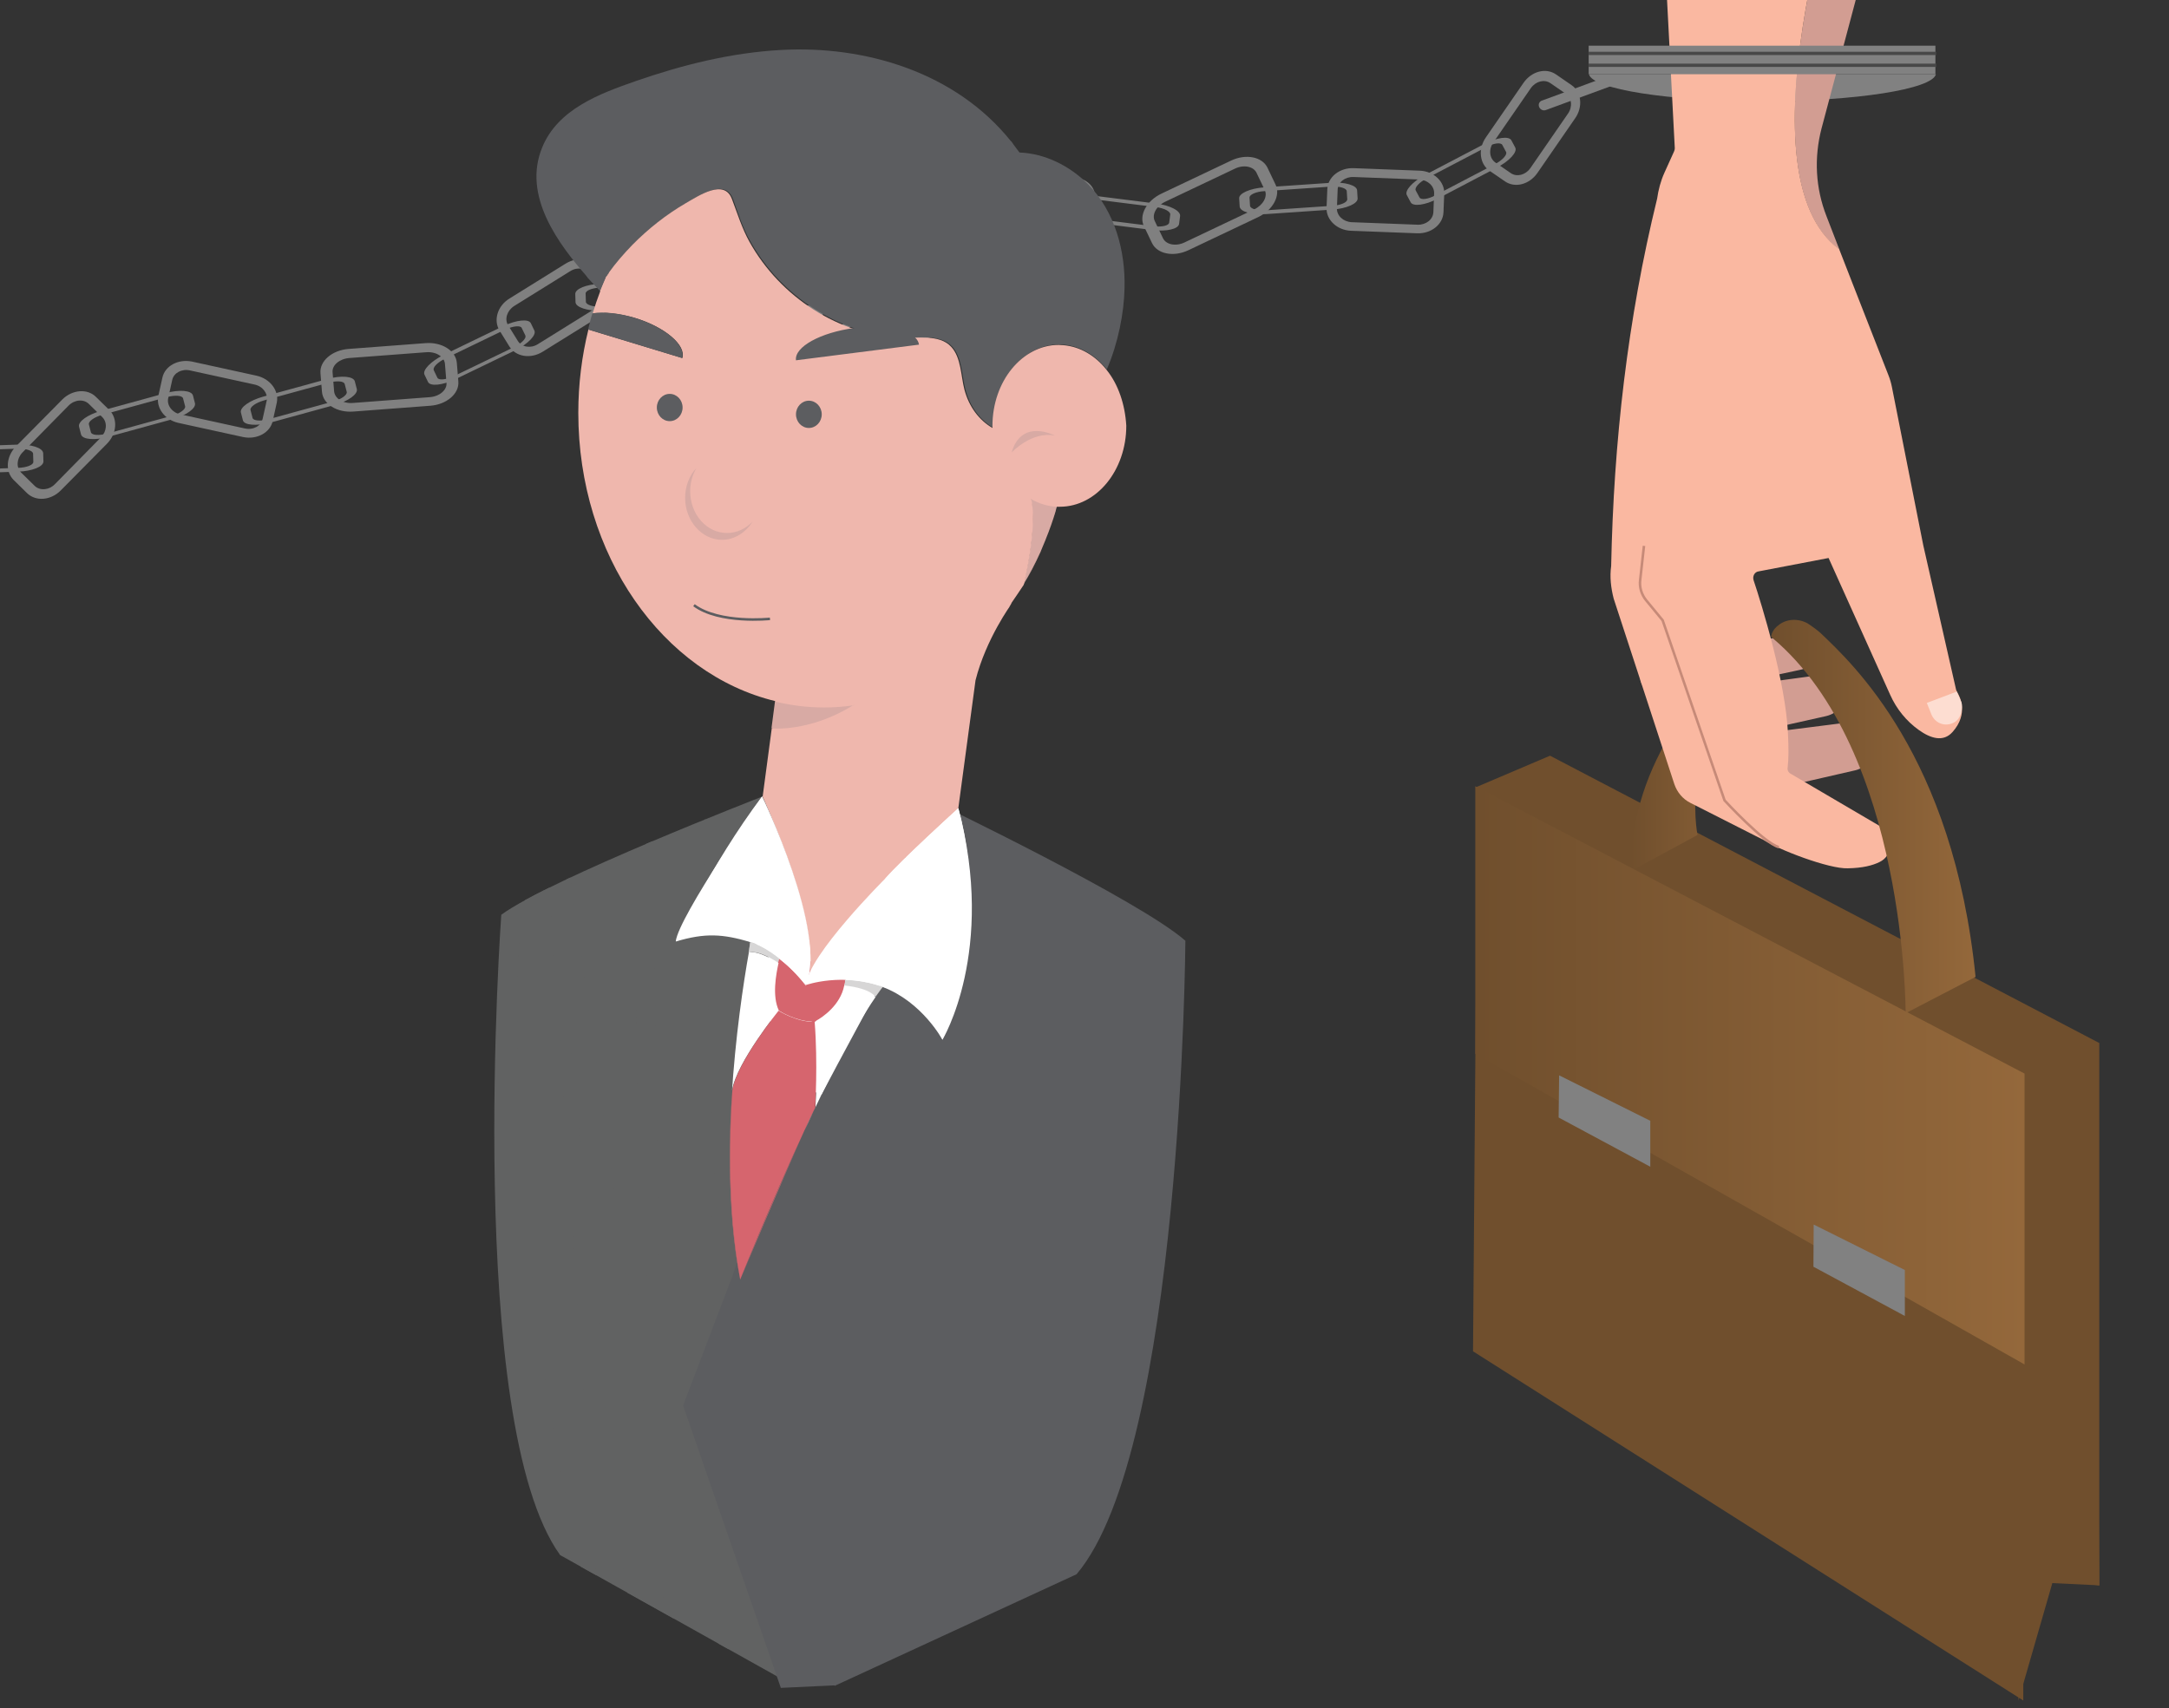 <?xml version="1.0" encoding="utf-8"?>
<!-- Generator: Adobe Illustrator 27.7.0, SVG Export Plug-In . SVG Version: 6.00 Build 0)  -->
<svg version="1.1" id="레이어_1" xmlns="http://www.w3.org/2000/svg" xmlns:xlink="http://www.w3.org/1999/xlink" x="0px"
	 y="0px" viewBox="0 0 858.9 676.6" style="enable-background:new 0 0 858.9 676.6;" xml:space="preserve">
<rect x="0" y="0" width="858.9" height="676.6" fill="#333333" stroke="none"/>
<style type="text/css">
	.st0{stroke:#FAB8A1;stroke-miterlimit:10;}
	.st1{fill:#808080;}
	.st2{fill:#FFFFFF;}
	.st3{fill:#D6656E;}
	.st4{fill:#616262;}
	.st5{clip-path:url(#SVGID_00000170966589873631374860000016943792013557668000_);fill:#616262;}
	.st6{clip-path:url(#SVGID_00000114057835370106132960000002124197864195767209_);fill:#616262;}
	.st7{clip-path:url(#SVGID_00000159428086773501444690000003295721049528853423_);fill:#616262;}
	.st8{clip-path:url(#SVGID_00000008828365730263603100000013590199478325276564_);fill:#616262;}
	.st9{clip-path:url(#SVGID_00000061471149901087910690000010584031241742775448_);fill:#616262;}
	.st10{clip-path:url(#SVGID_00000083066618467897538270000012673344180757289662_);fill:#616262;}
	.st11{clip-path:url(#SVGID_00000015325191298134891130000010645433214978587780_);fill:#616262;}
	.st12{clip-path:url(#SVGID_00000079473947984900270670000012368588776377352611_);}
	.st13{clip-path:url(#SVGID_00000121246982204162301380000008926497940402268315_);}
	.st14{clip-path:url(#SVGID_00000173129192318420930750000007576700216138441377_);}
	.st15{clip-path:url(#SVGID_00000151510973186369398990000009415250104050648488_);}
	.st16{clip-path:url(#SVGID_00000063629631659133352430000012165846250815228307_);}
	.st17{clip-path:url(#SVGID_00000141434374550157583980000017208913125909723327_);}
	.st18{clip-path:url(#SVGID_00000143576187082718018920000003182182121861818551_);}
	.st19{clip-path:url(#SVGID_00000027577117521258665790000011118624259424606122_);}
	.st20{fill:#5C5D60;}
	.st21{fill:#D8AAA4;}
	.st22{fill:#EFB7AD;}
	.st23{fill:#D7D6D6;}
	.st24{fill:none;stroke:#5C5D60;stroke-miterlimit:10;}
	.st25{fill:#818181;}
	.st26{fill:#704F2D;}
	.st27{fill:url(#SVGID_00000061439400376907747810000012959229797301392304_);}
	.st28{fill:#D29D92;}
	.st29{fill:#FAB8A1;}
	.st30{fill:none;stroke:#C68A78;stroke-miterlimit:10;}
	.st31{fill:#FDDDD1;}
	.st32{fill:#484848;}
	.st33{fill:url(#SVGID_00000164486843494775636020000018088571963105102489_);}
	.st34{fill:url(#SVGID_00000065036177333342317240000006630658797338146717_);}
</style>
<path class="st0" d="M358.3,258.5"/>
<g>
	<g>
		<path class="st1" d="M201.7,137.2l-3.9-6.3c-2.5-4.1-0.8-9.8,4-12.7l22.2-13.8c4.7-2.9,10.6-2,13.2,2.1l3.9,6.3
			c2.5,4.1,0.8,9.8-4,12.7l-22.2,13.8C210.1,142.3,204.2,141.3,201.7,137.2z M203.6,121.2c-2.8,1.8-3.9,5.2-2.4,7.6l3.9,6.3
			c1.5,2.4,5.1,3,7.9,1.2l22.2-13.8c2.8-1.8,3.9-5.2,2.4-7.6l-3.9-6.3c-1.5-2.4-5.1-3-7.9-1.2L203.6,121.2z"/>
	</g>
</g>
<g>
	<g>
		<path class="st1" d="M261.1,111.8l3.2-6.7c2.1-4.3,7.9-5.9,12.9-3.5l23.6,11.4c5,2.4,7.4,7.9,5.3,12.2l-3.2,6.7
			c-2.1,4.3-7.9,5.9-12.9,3.5l-23.6-11.4C261.4,121.7,259.1,116.2,261.1,111.8z M275.7,104.8c-3-1.4-6.5-0.5-7.7,2.1l-3.2,6.7
			c-1.3,2.6,0.2,5.9,3.2,7.3l23.6,11.4c3,1.4,6.5,0.5,7.7-2.1l3.2-6.7c1.3-2.6-0.2-5.9-3.2-7.3L275.7,104.8z"/>
	</g>
</g>
<g>
	<g>
		<path class="st1" d="M127.5,155.2l-0.6-7.4c-0.4-4.8,4.6-9.1,11.1-9.6l30.5-2.3c6.5-0.5,12,3,12.4,7.8l0.6,7.4
			c0.4,4.8-4.6,9.1-11.1,9.6l-30.5,2.3C133.4,163.5,127.9,160,127.5,155.2z M138.3,141.8c-3.9,0.3-6.9,2.9-6.6,5.7l0.6,7.4
			c0.2,2.9,3.5,5,7.4,4.7l30.5-2.3c3.9-0.3,6.9-2.9,6.6-5.7l-0.6-7.4c-0.2-2.9-3.5-5-7.4-4.7L138.3,141.8z"/>
	</g>
</g>
<g>
	<g>
		<path class="st1" d="M169.5,151.3l-1.4-2.9c-0.9-1.8,2.5-5.3,7.5-7.8l23.8-11.5c5.1-2.4,9.9-2.9,10.8-1.1l1.4,2.9
			c0.9,1.8-2.5,5.3-7.5,7.8l-23.8,11.5C175.2,152.6,170.4,153.1,169.5,151.3z M176.3,142c-3,1.5-5.1,3.5-4.5,4.7l1.4,2.9
			c0.5,1.1,3.4,0.8,6.5-0.6l23.8-11.5c3-1.5,5.1-3.5,4.5-4.7l-1.4-2.9c-0.5-1.1-3.4-0.8-6.5,0.6L176.3,142z"/>
	</g>
</g>
<g>
	<g>
		<path class="st1" d="M227.9,119.7l-0.1-3.2c-0.1-2.1,4.4-3.9,10-4.1l26.4-0.9c5.6-0.2,10.2,1.3,10.3,3.4l0.1,3.2
			c0.1,2.1-4.4,3.9-10,4.1l-26.4,0.9C232.6,123.2,228,121.7,227.9,119.7z M237.9,113.9c-3.4,0.1-6.1,1.2-6,2.4l0.1,3.2
			c0,1.2,2.8,2.1,6.2,2l26.4-0.9c3.4-0.1,6.1-1.2,6-2.4l-0.1-3.2c0-1.2-2.8-2.1-6.2-2L237.9,113.9z"/>
	</g>
</g>
<g>
	<g>
		<path class="st1" d="M-29.5,184.3l-0.1-3.2c-0.1-2.1,4.4-3.9,10-4.1l26.4-0.9c5.6-0.2,10.2,1.3,10.3,3.4l0.1,3.2
			c0.1,2.1-4.4,3.9-10,4.1l-26.4,0.9C-24.8,187.9-29.4,186.4-29.5,184.3z M-19.5,178.6c-3.4,0.1-6.1,1.2-6,2.4l0.1,3.2
			c0,1.2,2.8,2.1,6.2,2l26.4-0.9c3.4-0.1,6.1-1.2,6-2.4l-0.1-3.2c0-1.2-2.8-2.1-6.2-2L-19.5,178.6z"/>
	</g>
</g>
<g>
	<g>
		<path class="st1" d="M291.5,128.9l-0.1-3.2c-0.1-2.1,4.4-3.9,10-4.1l26.4-0.9c5.6-0.2,10.2,1.3,10.3,3.4l0.1,3.2
			c0.1,2.1-4.4,3.9-10,4.1l-26.4,0.9C296.2,132.5,291.5,131,291.5,128.9z M301.5,123.2c-3.4,0.1-6.1,1.2-6,2.4l0.1,3.2
			c0,1.2,2.8,2.1,6.2,2l26.4-0.9c3.4-0.1,6.1-1.2,6-2.4l-0.1-3.2c0-1.2-2.8-2.1-6.2-2L301.5,123.2z"/>
	</g>
</g>
<g>
	<g>
		<path class="st1" d="M10.7,195.3l-5.3-5.2c-3.4-3.4-3-9.3,0.9-13.3l18.4-18.6c3.9-3.9,9.9-4.4,13.3-1l5.3,5.2
			c3.4,3.4,3,9.3-0.9,13.3L24,194.3C20.1,198.2,14.2,198.7,10.7,195.3z M8.9,179.2c-2.3,2.4-2.6,5.9-0.5,8l5.3,5.2
			c2,2,5.6,1.8,8-0.6L40,173.2c2.3-2.4,2.6-5.9,0.5-8l-5.3-5.2c-2-2-5.6-1.8-8,0.6L8.9,179.2z"/>
	</g>
</g>
<g>
	<g>
		<path class="st1" d="M62.7,156.8l1.6-7.2c1-4.7,6.3-7.5,11.7-6.4l25.6,5.6c5.4,1.2,9,6,8,10.7l-1.6,7.2c-1,4.7-6.3,7.5-11.7,6.4
			l-25.6-5.6C65.2,166.3,61.7,161.5,62.7,156.8z M75.2,146.7c-3.3-0.7-6.4,1-7,3.8l-1.6,7.2c-0.6,2.8,1.5,5.7,4.8,6.4l25.6,5.6
			c3.3,0.7,6.4-1,7-3.8l1.6-7.2c0.6-2.8-1.5-5.7-4.8-6.4L75.2,146.7z"/>
	</g>
</g>
<g>
	<g>
		<path class="st1" d="M32.1,172.1l-0.8-3.1c-0.5-2,3.4-4.8,8.8-6.3l25.5-7c5.4-1.5,10.2-1.1,10.8,0.9l0.8,3.1
			c0.5,2-3.4,4.8-8.8,6.3l-25.5,7C37.5,174.5,32.7,174.1,32.1,172.1z M40.5,164.3c-3.2,0.9-5.6,2.6-5.3,3.8l0.8,3.1
			c0.3,1.2,3.2,1.4,6.5,0.5l25.5-7c3.2-0.9,5.6-2.6,5.3-3.8l-0.8-3.1c-0.3-1.2-3.2-1.4-6.5-0.5L40.5,164.3z"/>
	</g>
</g>
<g>
	<g>
		<path class="st1" d="M96.2,166.5l-0.8-3.1c-0.5-2,3.4-4.8,8.8-6.3l25.5-7c5.4-1.5,10.2-1.1,10.8,0.9l0.8,3.1
			c0.5,2-3.4,4.8-8.8,6.3l-25.5,7C101.5,168.8,96.7,168.4,96.2,166.5z M104.5,158.6c-3.2,0.9-5.6,2.6-5.3,3.8l0.8,3.1
			c0.3,1.2,3.2,1.4,6.5,0.5l25.5-7c3.2-0.9,5.6-2.6,5.3-3.8l-0.8-3.1c-0.3-1.2-3.2-1.4-6.5-0.5L104.5,158.6z"/>
	</g>
</g>
<g>
	<g>
		<path class="st1" d="M382.4,95.9l-1.7-7.2c-1.1-4.7,3.1-9.7,9.4-11.2l29.8-7.1c6.3-1.5,12.3,1.1,13.5,5.7l1.7,7.2
			c1.1,4.7-3.1,9.7-9.4,11.2l-29.8,7.1C389.5,103.1,383.5,100.5,382.4,95.9z M390.9,80.8c-3.8,0.9-6.3,3.9-5.6,6.7l1.7,7.2
			c0.7,2.8,4.3,4.4,8.1,3.4l29.8-7.1c3.8-0.9,6.3-3.9,5.6-6.7l-1.7-7.2c-0.7-2.8-4.3-4.4-8.1-3.4L390.9,80.8z"/>
	</g>
</g>
<g>
	<g>
		<path class="st1" d="M420.6,82.8l0.4-3.1c0.3-2,5-3.1,10.5-2.4l26.2,3.3c5.6,0.7,9.9,2.9,9.6,5l-0.4,3.1c-0.3,2-5,3.1-10.5,2.4
			l-26.2-3.3C424.7,87.1,420.4,84.9,420.6,82.8z M431.4,78.7c-3.3-0.4-6.2,0.2-6.3,1.5l-0.4,3.1c-0.2,1.2,2.4,2.6,5.8,3l26.2,3.3
			c3.3,0.4,6.2-0.2,6.3-1.5l0.4-3.1c0.2-1.2-2.4-2.6-5.8-3L431.4,78.7z"/>
	</g>
</g>
<g>
	<g>
		<path class="st1" d="M321.2,126.9l-0.2-7.4c-0.1-4.8,5-8.8,11.5-9l30.6-0.8c6.5-0.2,11.9,3.6,12,8.4l0.2,7.4c0.1,4.8-5,8.8-11.5,9
			l-30.6,0.8C326.7,135.5,321.3,131.7,321.2,126.9z M332.6,113.9c-3.9,0.1-7,2.5-6.9,5.4l0.2,7.4c0.1,2.9,3.3,5.1,7.2,5l30.6-0.8
			c3.9-0.1,7-2.5,6.9-5.4l-0.2-7.4c-0.1-2.9-3.3-5.1-7.2-5L332.6,113.9z"/>
	</g>
</g>
<g>
	<g>
		<path class="st1" d="M366.4,126.7l-2.5-1.9c-1.6-1.2-0.2-5.9,3.2-10.3l16.1-21c3.4-4.4,7.5-7,9.1-5.8l2.5,1.9
			c1.6,1.2,0.2,5.9-3.2,10.3l-16.1,21C372.1,125.4,368,128,366.4,126.7z M368.3,115.4c-2,2.7-2.9,5.4-1.9,6.2l2.5,1.9
			c1,0.7,3.4-0.8,5.5-3.5l16.1-21c2-2.7,2.9-5.4,1.9-6.2l-2.5-1.9c-1-0.7-3.4,0.8-5.5,3.5L368.3,115.4z"/>
	</g>
</g>
<g>
	<g>
		<path class="st1" d="M536,66.6l26.2,1c5.5,0.2,9.9,4.3,9.7,9.1l-0.3,7.4c-0.2,4.8-4.9,8.5-10.4,8.3l-26.2-1
			c-5.5-0.2-9.9-4.3-9.7-9.1l0.3-7.4C525.8,70.1,530.5,66.4,536,66.6z M561.4,89c3.3,0.1,6.1-2.1,6.2-5l0.3-7.4
			c0.1-2.9-2.5-5.3-5.8-5.5l-26.2-1c-3.3-0.1-6.1,2.1-6.2,5l-0.3,7.4c-0.1,2.9,2.5,5.3,5.8,5.5L561.4,89z"/>
	</g>
</g>
<g>
	<g>
		<path class="st1" d="M588.4,54.4l14.9-21.6c3.2-4.6,8.9-6.1,12.9-3.3l6.1,4.2c4,2.7,4.6,8.7,1.4,13.2l-14.9,21.6
			c-3.2,4.6-8.9,6.1-12.9,3.3l-6.1-4.2C585.9,64.9,585.2,59,588.4,54.4z M620.9,45c1.9-2.7,1.5-6.3-0.9-7.9l-6.1-4.2
			c-2.4-1.6-5.8-0.7-7.7,2l-14.9,21.6c-1.9,2.7-1.5,6.3,0.9,7.9l6.1,4.2c2.4,1.6,5.8,0.7,7.7-2L620.9,45z"/>
	</g>
</g>
<g>
	<g>
		<path class="st1" d="M459.9,76.7l27.6-13.1c5.9-2.8,12.3-1.5,14.4,2.8l3.2,6.7c2.1,4.3-1,10.1-6.9,12.9l-27.6,13.1
			c-5.9,2.8-12.3,1.5-14.4-2.8l-3.2-6.7C450.9,85.3,454,79.5,459.9,76.7z M496.7,82.9c3.5-1.7,5.4-5.1,4.1-7.7l-3.2-6.7
			c-1.2-2.6-5.1-3.4-8.6-1.7l-27.6,13.1c-3.5,1.7-5.4,5.1-4.1,7.7l3.2,6.7c1.2,2.6,5.1,3.4,8.6,1.7L496.7,82.9z"/>
	</g>
</g>
<g>
	<g>
		<path class="st1" d="M500.6,74.2l26.4-1.8c5.6-0.4,10.3,1,10.4,3l0.2,3.2c0.1,2-4.3,4-9.9,4.4l-26.4,1.8c-5.6,0.4-10.3-1-10.4-3
			l-0.2-3.2C490.5,76.6,495,74.6,500.6,74.2z M527.6,81.5c3.4-0.2,6-1.4,5.9-2.6l-0.2-3.2c-0.1-1.2-2.9-2-6.2-1.8l-26.4,1.8
			c-3.4,0.2-6,1.4-5.9,2.6l0.2,3.2c0.1,1.2,2.9,2,6.2,1.8L527.6,81.5z"/>
	</g>
</g>
<g>
	<g>
		<path class="st1" d="M564.3,69.3L587.8,57c5-2.6,9.8-3.2,10.7-1.4l1.5,2.8c1,1.8-2.3,5.4-7.3,8l-23.4,12.3
			c-5,2.6-9.8,3.2-10.7,1.4l-1.5-2.8C556.1,75.5,559.4,71.9,564.3,69.3z M592,65c3-1.6,4.9-3.7,4.4-4.8l-1.5-2.8
			c-0.6-1.1-3.5-0.7-6.4,0.9L565,70.6c-3,1.6-4.9,3.7-4.4,4.8l1.5,2.8c0.6,1.1,3.5,0.7,6.4-0.9L592,65z"/>
	</g>
</g>
<g>
	<path class="st2" d="M288.6,374.8c-0.4,3-2.3,43.2-2.3,43.2l48.6,19.4l29.6-16.8l3-40.7l-70.1-11.5L288.6,374.8z"/>
	<polyline class="st3" points="308.8,378.9 308.8,383.2 325.9,395.6 334.3,390.4 335.5,385.5 310,377.1 308.6,379.5 308.7,379.7 
		310.9,381.4 	"/>
	<g>
		<g>
			<path id="XMLID_00000006683778280894843800000009606652453253386425_" class="st4" d="M302.1,315.4c0,0-84.1,32.6-103.6,46.9
				c0,0-14.6,201,23.3,253.6l92.1,51.5L302.1,315.4z"/>
		</g>
		<g>
			<g>
				<defs>
					<path id="SVGID_1_" d="M302.1,315.4c0,0-84.1,32.6-103.6,46.9c0,0-14.6,201,23.3,253.6l92.1,51.5L302.1,315.4z"/>
				</defs>
				<clipPath id="SVGID_00000115507942167586050210000010359267335300033467_">
					<use xlink:href="#SVGID_1_"  style="overflow:visible;"/>
				</clipPath>
				<path style="clip-path:url(#SVGID_00000115507942167586050210000010359267335300033467_);fill:#616262;" d="M-132.2,159
					c-10,67.8-12,136.7-6,204.8"/>
			</g>
		</g>
		<g>
			<g>
				<defs>
					<path id="SVGID_00000075122928984908466100000012131250997183584160_" d="M302.1,315.4c0,0-84.1,32.6-103.6,46.9
						c0,0-14.6,201,23.3,253.6l92.1,51.5L302.1,315.4z"/>
				</defs>
				<clipPath id="SVGID_00000059276013072815399420000001315627399451181754_">
					<use xlink:href="#SVGID_00000075122928984908466100000012131250997183584160_"  style="overflow:visible;"/>
				</clipPath>
				<path style="clip-path:url(#SVGID_00000059276013072815399420000001315627399451181754_);fill:#616262;" d="M-176.5,282.3
					c-8.5,82.5-20.4,164.7-35.5,246.2"/>
			</g>
		</g>
		<g>
			<g>
				<defs>
					<path id="SVGID_00000107585203396572567030000003715083865401421697_" d="M302.1,315.4c0,0-84.1,32.6-103.6,46.9
						c0,0-14.6,201,23.3,253.6l92.1,51.5L302.1,315.4z"/>
				</defs>
				<clipPath id="SVGID_00000018917509341607815500000017067369762004581251_">
					<use xlink:href="#SVGID_00000107585203396572567030000003715083865401421697_"  style="overflow:visible;"/>
				</clipPath>
				<path style="clip-path:url(#SVGID_00000018917509341607815500000017067369762004581251_);fill:#616262;" d="M-204.9,180.1
					c2.6,36.3,5,72.4,7.6,108.7"/>
			</g>
		</g>
		<g>
			<g>
				<defs>
					<path id="SVGID_00000008119281266083941370000009450401776260376765_" d="M302.1,315.4c0,0-84.1,32.6-103.6,46.9
						c0,0-14.6,201,23.3,253.6l92.1,51.5L302.1,315.4z"/>
				</defs>
				<clipPath id="SVGID_00000070119928320394088570000013694616635093577144_">
					<use xlink:href="#SVGID_00000008119281266083941370000009450401776260376765_"  style="overflow:visible;"/>
				</clipPath>
				<path style="clip-path:url(#SVGID_00000070119928320394088570000013694616635093577144_);fill:#616262;" d="M-172.5,188.8
					c18.7,24.6,32.5,52.5,44.3,81c12.3,29.4,22.8,61.2,17.4,92.5"/>
			</g>
		</g>
		<g>
			<g>
				<defs>
					<path id="SVGID_00000047034070010862278390000000670733613997859247_" d="M302.1,315.4c0,0-84.1,32.6-103.6,46.9
						c0,0-14.6,201,23.3,253.6l92.1,51.5L302.1,315.4z"/>
				</defs>
				<clipPath id="SVGID_00000032609352334030172680000017982073655890885818_">
					<use xlink:href="#SVGID_00000047034070010862278390000000670733613997859247_"  style="overflow:visible;"/>
				</clipPath>
				<path style="clip-path:url(#SVGID_00000032609352334030172680000017982073655890885818_);fill:#616262;" d="M2.6,239.2
					c-1.3,49.1-2.8,98.1-4.1,147.2"/>
			</g>
		</g>
		<g>
			<g>
				<defs>
					<path id="SVGID_00000000906730035809743320000003022989557552041131_" d="M302.1,315.4c0,0-84.1,32.6-103.6,46.9
						c0,0-14.6,201,23.3,253.6l92.1,51.5L302.1,315.4z"/>
				</defs>
				<clipPath id="SVGID_00000035521087987645443400000016077403753203990712_">
					<use xlink:href="#SVGID_00000000906730035809743320000003022989557552041131_"  style="overflow:visible;"/>
				</clipPath>
				<path style="clip-path:url(#SVGID_00000035521087987645443400000016077403753203990712_);fill:#616262;" d="M-2.1,304.1
					c-14.1,56.6-20.9,115.1-20.5,173.5"/>
			</g>
		</g>
		<g>
			<g>
				<defs>
					<path id="SVGID_00000089564048592928951800000015014125055740382354_" d="M302.1,315.4c0,0-84.1,32.6-103.6,46.9
						c0,0-14.6,201,23.3,253.6l92.1,51.5L302.1,315.4z"/>
				</defs>
				<clipPath id="SVGID_00000021118987184194877180000004575376701179210661_">
					<use xlink:href="#SVGID_00000089564048592928951800000015014125055740382354_"  style="overflow:visible;"/>
				</clipPath>
				<path style="clip-path:url(#SVGID_00000021118987184194877180000004575376701179210661_);fill:#616262;" d="M-2,226.9
					C-4.6,285-8.4,343.1-13.2,401"/>
			</g>
		</g>
		<g>
			<g>
				<defs>
					<path id="SVGID_00000088098566070536870340000017117093574705455529_" d="M302.1,315.4c0,0-84.1,32.6-103.6,46.9
						c0,0-14.6,201,23.3,253.6l92.1,51.5L302.1,315.4z"/>
				</defs>
				<clipPath id="SVGID_00000048487201182899082740000010834693898488694659_">
					<use xlink:href="#SVGID_00000088098566070536870340000017117093574705455529_"  style="overflow:visible;"/>
				</clipPath>
				<g style="clip-path:url(#SVGID_00000048487201182899082740000010834693898488694659_);">
					<path class="st4" d="M-130,168.5c-1.1,45.3,1.4,90.7,7.7,135.5"/>
				</g>
			</g>
		</g>
		<g>
			<g>
				<defs>
					<path id="SVGID_00000139973675210198804630000010827690386606772922_" d="M302.1,315.4c0,0-84.1,32.6-103.6,46.9
						c0,0-14.6,201,23.3,253.6l92.1,51.5L302.1,315.4z"/>
				</defs>
				<clipPath id="SVGID_00000152957785375037263120000015158963389866724494_">
					<use xlink:href="#SVGID_00000139973675210198804630000010827690386606772922_"  style="overflow:visible;"/>
				</clipPath>
				<g style="clip-path:url(#SVGID_00000152957785375037263120000015158963389866724494_);">
					<path class="st4" d="M-92.7,273.5c-6.2,52.3-0.8,105.9,15.7,155.9"/>
				</g>
			</g>
		</g>
		<g>
			<g>
				<defs>
					<path id="SVGID_00000129201660950026444690000017671357865580510108_" d="M302.1,315.4c0,0-84.1,32.6-103.6,46.9
						c0,0-14.6,201,23.3,253.6l92.1,51.5L302.1,315.4z"/>
				</defs>
				<clipPath id="SVGID_00000006705804644965420650000018199259482399304098_">
					<use xlink:href="#SVGID_00000129201660950026444690000017671357865580510108_"  style="overflow:visible;"/>
				</clipPath>
				<g style="clip-path:url(#SVGID_00000006705804644965420650000018199259482399304098_);">
					<path class="st4" d="M24.4,307.7C11.1,381,10.6,456.5,22.9,530"/>
				</g>
			</g>
		</g>
		<g>
			<g>
				<defs>
					<path id="SVGID_00000018934790922064606390000004510976705706147002_" d="M302.1,315.4c0,0-84.1,32.6-103.6,46.9
						c0,0-14.6,201,23.3,253.6l92.1,51.5L302.1,315.4z"/>
				</defs>
				<clipPath id="SVGID_00000044893857148764461370000004089690618897625225_">
					<use xlink:href="#SVGID_00000018934790922064606390000004510976705706147002_"  style="overflow:visible;"/>
				</clipPath>
				<g style="clip-path:url(#SVGID_00000044893857148764461370000004089690618897625225_);">
					<path class="st4" d="M62.7,385.1c-6.5,56.6-8.8,113.6-6.9,170.6"/>
				</g>
			</g>
		</g>
		<g>
			<g>
				<defs>
					<path id="SVGID_00000017510734057700808920000018404912548614815908_" d="M302.1,315.4c0,0-84.1,32.6-103.6,46.9
						c0,0-14.6,201,23.3,253.6l92.1,51.5L302.1,315.4z"/>
				</defs>
				<clipPath id="SVGID_00000137828529910083513070000005620997349771602313_">
					<use xlink:href="#SVGID_00000017510734057700808920000018404912548614815908_"  style="overflow:visible;"/>
				</clipPath>
				<g style="clip-path:url(#SVGID_00000137828529910083513070000005620997349771602313_);">
					<path class="st4" d="M216.2,331.7c-10.5,20.7-11.4,44.6-11.4,67.8c0.1,85.4,11.3,170.8,33.2,253.3"/>
				</g>
			</g>
		</g>
		<g>
			<g>
				<defs>
					<path id="SVGID_00000122720368216770124900000009013095717429552808_" d="M302.1,315.4c0,0-84.1,32.6-103.6,46.9
						c0,0-14.6,201,23.3,253.6l92.1,51.5L302.1,315.4z"/>
				</defs>
				<clipPath id="SVGID_00000095304401945195829400000008504136856477070732_">
					<use xlink:href="#SVGID_00000122720368216770124900000009013095717429552808_"  style="overflow:visible;"/>
				</clipPath>
				<g style="clip-path:url(#SVGID_00000095304401945195829400000008504136856477070732_);">
					<path class="st4" d="M224.9,340.4c-4.9,53.9,5.6,107.7,10.6,161.6c3.3,36.5,4.1,73.1,9.6,109.3c7,46.6,21.9,91.8,36.6,136.7"/>
				</g>
			</g>
		</g>
		<g>
			<g>
				<defs>
					<path id="SVGID_00000080197766913286469440000013563542302292258463_" d="M302.1,315.4c0,0-84.1,32.6-103.6,46.9
						c0,0-14.6,201,23.3,253.6l92.1,51.5L302.1,315.4z"/>
				</defs>
				<clipPath id="SVGID_00000106860074727986606390000007342098336917653651_">
					<use xlink:href="#SVGID_00000080197766913286469440000013563542302292258463_"  style="overflow:visible;"/>
				</clipPath>
				<g style="clip-path:url(#SVGID_00000106860074727986606390000007342098336917653651_);">
					<path class="st4" d="M258.2,315.8c-11.1,71.4-4.8,144.1-0.4,216.2c4.8,77.6,7.1,155.2,7.2,232.9"/>
				</g>
			</g>
		</g>
		<g>
			<g>
				<defs>
					<path id="SVGID_00000087397791286710128260000008684439400234848445_" d="M302.1,315.4c0,0-84.1,32.6-103.6,46.9
						c0,0-14.6,201,23.3,253.6l92.1,51.5L302.1,315.4z"/>
				</defs>
				<clipPath id="SVGID_00000062891638139541272060000015023248037239745195_">
					<use xlink:href="#SVGID_00000087397791286710128260000008684439400234848445_"  style="overflow:visible;"/>
				</clipPath>
				<g style="clip-path:url(#SVGID_00000062891638139541272060000015023248037239745195_);">
					<path class="st4" d="M279.1,309.2c-0.7,91.6,6,182.9,8.4,274.5c1.6,62.5,1.3,125.2-0.9,187.7"/>
				</g>
			</g>
		</g>
	</g>
	<path class="st20" d="M370,317.6l-4.7,41.8c-25,45.8-71.6,131.6-74.9,145l-19.9,52.3l38.7,111.8l21.3-1v0.2l95.8-44.2
		c41.9-49.3,43.1-250.9,43.1-250.9C451.3,356.6,370,317.6,370,317.6z"/>
	<path class="st21" d="M306.9,277.7l-1.4,10.7l18.8,7.8l19.7-13.5c0,0,1.4-12-1.9-12c-3.3-0.1-26.2-0.3-27.1,0
		C313.9,270.9,306.9,277.7,306.9,277.7z"/>
	<path class="st21" d="M420.5,195.5l-7.9-11.7l-5.3,10.9l1.2,3.2c-0.1-0.1-0.2-0.1-0.3-0.2c2.6,11.7-2.9,33.4-3,33.9
		c2.4-4,4.6-8.2,6.6-12.5c0.1-0.1,0.1-0.3,0.2-0.4c0.1-0.3,0.3-0.7,0.4-1c2.1-4.9,3.7-9.2,4.7-12.3c0.4-1.3,0.9-2.7,1.2-4.1
		L420.5,195.5z"/>
	<path class="st20" d="M237.6,115.2l-4.9-5.2l-3.4-6.6l6.6-8.4c0,0,7,3.4,7,3.6c0,0.2,1.5,7.4,1.5,7.4v7.7L237.6,115.2z"/>
	<path class="st20" d="M430.9,73c-7.4-7.4-17.1-12.2-27.2-12.6c-1-1.4-2.1-2.7-3-4.1c-0.1-0.2-0.2-0.3-0.4-0.4
		c-21.9-27.3-57.7-38-91.2-36.1c-19.7,1.1-38.9,5.9-57.6,12.4c-14,4.9-30.6,11-36.8,26.2c-7.9,19.2,6.4,38.3,18.3,51.8l-1.2-3.1
		l0.3-0.1l1.2,3.1c2,2.3,5,1.4,6.7-0.6c0.3-0.7,0.6-1.3,0.9-2c0.1-0.1,0.1-0.3,0.2-0.4c0.3-0.3,0.5-0.7,0.6-1
		c0.1-0.2,0.3-0.3,0.4-0.5c-0.3,0.7-0.6,1.2-1,1.9l0.3,0.5c2.9-4,6-7.7,9.4-11.1c6.3-6.5,13.4-12,21.1-16.5c5.1-3,15.3-10,18.4-1.5
		c2.1,5.8,3.8,11.4,6.9,16.8c12.2,21.8,35.5,36.8,60.1,38c6.2,0.3,15.1-1.6,19.8,3.6c3.9,4.3,3.8,11.6,5.2,16.9
		c1.8,6.9,5.8,12.2,11.2,15.3v-0.9c-0.2-17.8,11.5-32.2,26.1-32.2c0.5,0,1,0,1.4,0.1l0,0c6.8,0.5,12.8,4.2,17.3,9.8
		c4.5-10.5,6.8-22.4,7-32.1C445.7,99.4,441.5,83.8,430.9,73z"/>
	<path class="st22" d="M438.2,146.5c-0.1,0.1-0.1,0.2-0.2,0.4l0,0C438.1,146.7,438.2,146.6,438.2,146.5c-4.4-5.6-10.5-9.3-17.3-9.8
		c-0.6,0-1-0.1-1.6-0.1c-14.5,0-26.3,14.4-26.3,32.1v0.8c-5.3-3.1-9.3-8.4-11.1-15.2c-1.4-5.4-1.3-12.7-5.2-16.9
		c-4.7-5.2-13.7-3.3-19.8-3.6c-24.6-1-47.9-16.1-60.1-38c-3-5.4-4.7-11-6.9-16.8c-3-8.5-13.3-1.4-18.4,1.5
		c-7.7,4.5-14.8,10.1-21.1,16.5c-3.4,3.5-6.6,7.2-9.4,11.1l0.1,0.1l0,0l0,0l-0.1,0.1c-0.2,0.1-0.3,0.3-0.4,0.5v0.1
		c-0.2,0.2-0.3,0.4-0.5,0.6c-0.1,0.1-0.2,0.2-0.2,0.3c-0.8,1.8-1.5,3.6-2.3,5.4l0.1,0.1c-1.1,2.9-2.1,5.8-3,8.8
		c4.5-0.6,10.5,0,16.7,1.8c11.9,3.6,20.4,10.8,18.8,15.9l-37.2-11.3c-2.6,10.5-4,21.6-4,33c0,56.4,33.5,103.5,78.1,114.2l0.1-0.6
		l0,0l-0.1,0.7l0.1-0.7l0,0l-0.1,0.8c6.3,1.5,12.8,2.3,19.3,2.3c3.8,0,7.6-0.3,11.3-0.8c0.1,0,0.1-0.1,0.2-0.1s0.3,0,0.4-0.1v0.1
		c-0.2,0-0.4,0.1-0.6,0.1c-17.1,10.6-32.1,9.1-32.1,9.1l-3.6,27c4.4,10,7.8,18.7,10.5,26.3c4.6,13.2,6.9,23.2,7.8,30.5V372
		c0.2,1.6,0.4,3,0.5,4.4c0.4,5,0,8.6-0.5,10.7c1-2.6,2.8-5.5,4.9-8.8c6-9,15.7-19.9,25.2-29.8v0.1c2.9-3,5.7-5.8,8.5-8.6l-0.3-0.3
		l0.1-0.1l0.3,0.3c11.2-11,20.4-19.2,20.4-19.2l6.9-51.3c4.2-16.5,14.1-30,14.1-30c-0.3,0.4-0.5,0.7-0.8,1c0.4-0.6,0.8-1.1,1-1.7
		c1.6-2.3,3.2-4.7,4.8-7.1c0.1-0.5,5.5-22.2,3-33.9c3.1,1.8,6.7,2.9,10.3,3l0,0l0,0l0,0l0,0l0,0h1c14.5,0,26.3-14.4,26.3-32.1
		C445.5,160.1,442.8,152.2,438.2,146.5z"/>
	<path class="st20" d="M315.2,142.7c-0.7-5.3,9.7-11,23.1-12.8s24.9,1.2,25.6,6.6L315.2,142.7z"/>
	<path class="st2" d="M308.3,400.3c-2.8-5.7-1.2-14.4-0.2-18.9c-8.7-5.6-11.6-4.1-11.6-4.1l0.1-0.4c-2.3,12.8-5.4,33.7-6.9,57.7
		c0.1-1.8,0.2-2.8,0.2-2.8C291.6,420.9,308.3,400.3,308.3,400.3z"/>
	<path class="st2" d="M293.1,506.7L293.1,506.7L293.1,506.7z"/>
	<path class="st2" d="M334.3,390.4c-1.8,9.4-11.7,14.3-11.7,14.3c1.3,16.7,0.3,33.9,0.3,33.9c-1,2-2.5,5-4.2,8.9
		c9.2-19.9,19.4-40.2,28-52.6v0.1C346.6,394.9,345.2,391.6,334.3,390.4z"/>
	<path class="st2" d="M349.5,391C349.5,391,349.5,390.9,349.5,391C349.5,390.9,349.5,390.9,349.5,391L349.5,391z"/>
	<path class="st3" d="M289.8,434.5c-0.7,9.7-2.4,43.3,3.3,72.1l0,0C288.9,482.9,288.5,457.4,289.8,434.5z"/>
	<path class="st3" d="M318.7,447.5c-13.9,30-25.4,59-25.5,59.2C293.3,506.4,309.7,467.2,318.7,447.5z"/>
	<path class="st3" d="M322.6,404.7c-7.1,0.2-14.3-4.4-14.3-4.4s-16.7,20.7-18.3,31.6c0,0-0.1,1-0.2,2.8c-1.3,22.7-1,48.4,3.3,72.1
		l0,0c0.1-0.2,11.6-29.3,25.5-59.2c1.7-3.8,3.2-6.9,4.2-8.9C322.8,438.5,323.9,421.3,322.6,404.7z"/>
	<path class="st20" d="M233.2,110.3l4.4,4.9c0.7-1.8,1.4-3.7,2.3-5.4C238.2,111.6,235.2,112.4,233.2,110.3z"/>
	<path class="st22" d="M411.9,218.7c-0.1,0.1-0.1,0.3-0.2,0.4C411.7,219,411.8,218.9,411.9,218.7z"/>
	<path class="st22" d="M417,205.4c-1,3-2.6,7.4-4.7,12.3C414,213.7,415.6,209.6,417,205.4z"/>
	<path class="st22" d="M418.4,200.8L418.4,200.8L418.4,200.8L418.4,200.8z"/>
	<path class="st20" d="M239.8,109.6c0.1-0.1,0.2-0.2,0.2-0.3c0.3-0.4,0.6-0.9,1-1.2l-0.3-0.5C240.4,108.3,240.1,108.9,239.8,109.6z"
		/>
	<path class="st21" d="M418.4,200.8L418.4,200.8c-0.5,1.5-1,3-1.4,4.6C417.9,202.6,418.4,200.8,418.4,200.8z"/>
	<path class="st21" d="M412.3,217.7c-0.1,0.3-0.3,0.7-0.4,1C412,218.4,412.2,218.1,412.3,217.7z"/>
	<path class="st21" d="M405.2,231.6c2.6-4.2,4.8-8.5,6.6-12.6C409.7,223.4,407.6,227.6,405.2,231.6L405.2,231.6z"/>
	<path class="st23" d="M349.5,391c-1,1.2-1.9,2.5-2.9,3.9L349.5,391z"/>
	<path class="st23" d="M334.6,388.1c0,0.8-0.1,1.5-0.3,2.2c10.9,1.2,12.4,4.6,12.4,4.6v-0.1c1-1.4,1.9-2.8,2.9-3.9v-0.1
		C344.3,389,339.1,388.2,334.6,388.1z"/>
	<path class="st23" d="M297.2,372.8l-0.1,0.4l-0.5,3.7c0.3-1.5,0.5-2.9,0.8-4.1C297.3,372.8,297.3,372.8,297.2,372.8z"/>
	<path class="st23" d="M308.2,381.3c0.2-0.9,0.4-1.5,0.6-2c-3.8-3-7.6-5-11.3-6.5c-0.2,1.2-0.5,2.7-0.8,4.1l-0.1,0.4
		C296.6,377.3,299.5,375.7,308.2,381.3z"/>
	<path class="st3" d="M334.6,388.2c-8.9-0.3-15.3,1.9-15.3,1.9c-0.3-0.3-0.7-0.6-1-0.9l0,0l-0.1-0.1c0.3,0.3,0.7,0.6,1,0.9
		c-3.3-4.4-6.9-7.9-10.5-10.7c-0.2,0.5-0.3,1.2-0.6,2c0.1,0,0.1,0.1,0.2,0.1l0,0l0,0c-1,4.5-2.6,13.1,0.1,18.8l0,0c0,0,0,0,0.1,0
		c0,0,0,0,0,0.1l0,0c0.9,0.6,6.7,4,12.8,4.3c0.1,0,0.2,0.1,0.3,0.1c0.5,0.1,1,0.1,1.4-0.2c0.1-0.1,0.2-0.2,0.3-0.3
		c2.2-1.2,9.5-6,11-13.9h-0.1C334.4,389.6,334.5,389,334.6,388.2z"/>
	<path class="st2" d="M334.1,380.2c-0.7-0.1-1.3-0.1-2-0.2H332l0.6,1.3L334.1,380.2z"/>
	<path class="st2" d="M320.5,387.8l10.6-8c-2.1-0.4-4.1-0.9-6.1-1.5c-2.1,3.2-3.8,6.2-4.8,8.8c0,0.1-0.1,0.3-0.1,0.4L320.5,387.8z"
		/>
	<path class="st2" d="M334.1,380.2c4,0.3,7.9,0,11.6-0.9l-1.9-5.7L334.1,380.2z"/>
	<path class="st2" d="M319.2,390.1l13.2-8.8l-0.6-1.3c-0.1,0-0.1,0-0.2,0C325,385.4,319.2,390.1,319.2,390.1z"/>
	<path class="st2" d="M332,380L332,380h-0.2C331.8,379.9,331.9,379.9,332,380z"/>
	<path class="st2" d="M331,379.8c0.3,0,0.5,0.1,0.8,0.1l0.1-0.1l-0.2-0.5L331,379.8z"/>
	<path class="st2" d="M379.5,320.1c0,0-9.1,8.2-20.4,19.2v0.1c-2.9,2.8-5.7,5.6-8.5,8.5c0,0.1,0.1,0.2,0.1,0.3
		c-9.4,9.8-19,20.6-24.9,29.5c2,0.7,4,1.1,6.1,1.5l0.7-0.5l0.1,0.3c-0.1,0.1-0.2,0.2-0.3,0.2l0.1,0.1h0.1c0.7,0.1,1.3,0.2,2,0.2
		l9.8-6.5l1.9,5.7c3.4-0.8,6.8-2.1,9.8-3.7c-0.3,0.4-0.2,0.9,0,1.1c-3,1.5-6.1,2.7-9.3,3.5l-0.3-1c-3.6,0.9-7.5,1.1-11.5,0.9l-1.6,1
		l0,0l-12.6,8.3c1.7-1.3,6.4-5.1,11.9-9.5c-0.3-0.1-0.5-0.2-0.8-0.2l-10.6,8l-0.4-0.3c-0.3,1.3-0.7,2.1-0.8,2.4l-0.1,0.1
		c0,0,0,0,0.1,0c0,0.1-0.1,0.1-0.1,0.1s0.1-0.1,0.2-0.2c1-0.3,7-2,15-1.8l0,0c4.5,0.1,9.6,0.8,14.8,2.7c0,0,0,0.1-0.1,0.1
		c0.1,0,0.1,0,0.2,0.1l0.3,0.9c0.2-0.2,0.3-0.4,0.5-0.6c8.2,3.2,16.4,9.5,22.3,21.1C373.2,411.8,392.6,368.4,379.5,320.1z"/>
	<path class="st2" d="M320,387.4c0-0.1,0.1-0.2,0.1-0.4c0.4-2.1,0.8-5.5,0.4-10.6c-0.2-0.1-0.4-0.2-0.7-0.3l-0.5,10.7L320,387.4z"/>
	<path class="st2" d="M320,372.1l-0.2,4.1c0.2,0.1,0.4,0.2,0.7,0.3C320.4,375.2,320.3,373.7,320,372.1z"/>
	<path class="st2" d="M299.2,363.9L299.2,363.9l-2,8.9c0.1,0,0.1,0,0.2,0.1C298.5,367.2,299.2,363.9,299.2,363.9z"/>
	<path class="st2" d="M310.4,369.3l-2.4-5.6l-3.6-1.9C306,364.6,308,367.2,310.4,369.3z"/>
	<path class="st2" d="M319.4,386.9l-0.1,3.1c0.2-0.9,0.5-1.7,0.8-2.7L319.4,386.9z"/>
	<path class="st2" d="M320,372.4c-1-7.3-3.2-17.2-7.8-30.5l-0.3,0.4l0,0l0.3-0.4c-2.7-7.6-6.1-16.4-10.5-26.3l0,0
		c0,0-33,47.5-34.1,57.2c0,0,13.5-6,29.5,0.2V373c0.1,0,0.1,0,0.2,0c3.7,1.4,7.5,3.5,11.3,6.5c0.2-0.6,0.3-1,0.3-1l0.5,0.4
		c0.2,0.2,0.3,0.5,0.5,0.7l-1-0.8c0,0-0.1,0.4-0.3,1c3.6,2.7,7.1,6.2,10.6,10.7l-1.8-4.1l0.1-0.1l1.6,3.9l0.2-3.2l0.5-10.7h-0.1
		L320,372.4z"/>
	<path class="st2" d="M320.2,387.1c0,0.1-0.1,0.2-0.1,0.4h0.1C320.1,387.3,320.1,387.2,320.2,387.1z"/>
	<path class="st2" d="M320,387.4c-0.4,1-0.6,1.8-0.8,2.7C319.2,390.1,319.7,389.2,320,387.4L320,387.4z"/>
	<path class="st20" d="M251.3,125.9c-6.2-1.9-12.2-2.5-16.7-1.8c-0.7,2.1-1.2,4.3-1.7,6.4l37.2,11.3
		C271.6,136.6,263.2,129.5,251.3,125.9z"/>
	<ellipse class="st20" cx="320.3" cy="164.1" rx="5.1" ry="5.4"/>
	<ellipse class="st20" cx="265.2" cy="161.4" rx="5.1" ry="5.4"/>
	<path class="st24" d="M304.9,245.1c0,0-20,2.1-30.1-5.4"/>
	<path class="st21" d="M287.9,211.1c-8.1,0-14.6-7.4-14.6-16.6c0-3.4,1-6.7,2.5-9.2c-2.8,3-4.5,7.2-4.5,11.9
		c0,9.1,6.6,16.6,14.6,16.6c5,0,9.4-2.9,12.1-7.2C295.4,209.3,291.9,211.1,287.9,211.1z"/>
	<path class="st21" d="M400.6,179.2c0,0,7.9-8.5,17.1-6.7C417.7,172.5,404.5,165.5,400.6,179.2z"/>
	<path class="st2" d="M350.6,347.9c0,0-30.8,30.7-31.4,42.2c0,0,14.6-5.1,30.3,0.8c15.7,5.9,23.7,20.9,23.7,20.9s21.3-35.1,6.3-91.7
		C379.5,320.1,356.6,340.8,350.6,347.9z"/>
	<path class="st2" d="M301.8,315.4c0,0,26,53.7,17.4,74.7c0,0-11.1-13.8-22.1-17c-10.9-3.2-17.8-3.7-29.5-0.2
		C267.6,372.9,281.1,342.9,301.8,315.4z"/>
	<path class="st23" d="M297.1,373.1l-0.7,4.3l0.1-0.1l3.3-1.3l-0.3-2C299.6,373.9,297.8,373.2,297.1,373.1z"/>
</g>
<g>
	<path class="st25" d="M609.5,42.4c-0.5-1.1,0.1-2.3,1.2-2.6l27.2-10c1.1-0.5,2.3,0.1,2.6,1.2c0.5,1.1-0.1,2.3-1.2,2.6l-27.2,10
		c-0.1,0-0.3,0-0.4,0.1C610.8,43.8,609.9,43.3,609.5,42.4z"/>
</g>
<g>
	<g>
		<polyline class="st26" points="831.3,628 829.8,469 800.2,494 799.3,673.5 812.7,627 829.4,627.8 		"/>
		<polygon class="st26" points="831.3,413.1 613.8,299.3 584.2,311.9 613.8,327.5 613.7,360.6 584.8,345.5 583.3,535.2 801.2,673.5 
			801.2,608.8 831.3,627.9 		"/>
		
			<linearGradient id="SVGID_00000039831323644198413380000005159021089509976731_" gradientUnits="userSpaceOnUse" x1="-725.897" y1="280.541" x2="-670.212" y2="280.541" gradientTransform="matrix(-1 0 0 -1 -24.511 581.738)">
			<stop  offset="0" style="stop-color:#94683B"/>
			<stop  offset="0.996" style="stop-color:#704F2D"/>
		</linearGradient>
		<path style="fill:url(#SVGID_00000039831323644198413380000005159021089509976731_);" d="M694.1,257.7c8.4-1.3,7.4,2,7,2.9
			c0,0.1-0.1,0.2-0.3,0.3c-37.4,27.3-28.6,69.8-28.6,69.8L645.8,345c-0.3-44.8,30.8-75.5,40.2-83.5
			C687.4,260.2,691.7,258,694.1,257.7z"/>
		<path class="st25" d="M629.2,29.4c1.4,5.9,31.6,10.7,68.7,10.7c37,0,67.3-4.8,68.7-10.7H629.2z"/>
		<path class="st28" d="M683.9,292.2l47.3-6c5-0.6,9.5,2.9,10.4,7.9l0,0c0.9,5-2.1,9.9-7,11l-46.6,10.7c-8,1.9-15.9-2.3-17.2-9.2
			l0,0C669.6,299.8,675.7,293.1,683.9,292.2z"/>
		<path class="st28" d="M673,273.8l47.3-6.4c4.9-0.8,9.4,2.3,10.2,6.5l0,0c0.8,4.3-2.4,8.5-7.3,9.7L676.7,294
			c-8,1.9-15.9-1.5-16.9-7.4l0,0C658.7,280.7,664.9,274.9,673,273.8z"/>
		<path class="st28" d="M663.1,258.3l47.2-6.7c4.9-0.8,9.3,1.6,9.9,5.3l0,0c0.8,3.6-2.5,7.4-7.4,8.4l-46.6,10
			c-7.9,1.8-15.7-0.9-16.6-5.9l0,0C648.8,264.5,655.2,259.5,663.1,258.3z"/>
		<path class="st28" d="M728.4,98.9l-5.1-13.2c-4.4-11.2-5-23.2-2-34.8l34.4-129.3c0.4-1.8-0.9-3.4-2.6-3.4h-15.3
			C725.6-46.8,689.2,70,728.4,98.9z"/>
		<path class="st29" d="M639,237.1l24,73.4c1.1,3.3,3.4,6,6.4,7.5l28.2,14.3c0.1,0,0.1,0.1,0.3,0.1c6.2,4.1,26.4,11.8,33.8,11.5
			c5.8-0.1,9.8-1.1,12.6-2.5c5.3-2.5,5.8-10.3,1-13.7l-36.3-21.3c-0.9-0.5-1.3-1.5-1.1-2.5c0.4-3.3,0.4-8,0.1-13.6
			c-0.9-20-10.4-51-13.6-60.5c-0.5-1.6,0.4-3.3,2-3.5l27.7-5.3l24.4,54.2c2.5,5.6,6.4,10.4,11.3,13.9c4.6,3.3,9.7,5,13.4,0.8
			c6.5-7.3,2.8-14.2,1.8-15.8c-0.1-0.3-0.3-0.6-0.4-0.9L761.6,216l-12.4-62.6c-0.3-1.6-0.8-3.3-1.4-4.8l-14.2-36.3l-5.3-13.6
			c-39-28.9-2.6-145.7,9.3-180.6h-79c-1.5,0-2.8,1.4-2.6,2.9l7.2,137.7c0,0.4-0.1,0.9-0.3,1.3l-3.8,8.4c-1.5,3.3-2.4,6.8-2.9,10.3
			C644.5,126.4,639,175,638,224.2C637.4,228.5,637.9,232.8,639,237.1z"/>
		<path class="st30" d="M704.4,335.5c-6-1.6-21.5-18.5-21.5-18.5l-24.5-71.3l-6.5-7.9c-1.9-2.3-2.8-5.3-2.4-8.2l1.5-13.4"/>
		<path class="st31" d="M774.9,273.9l-11.9,4.5l1.8,4.5c1.3,3.3,4.9,4.9,8.2,3.6l0,0c3-1.1,4.1-4.3,3.9-7.5
			c-0.1-0.4-0.1-0.8-0.3-1.1C776.2,276.8,775.4,275.3,774.9,273.9z"/>
		<rect x="629.1" y="18.1" class="st25" width="137.3" height="11.3"/>
		<rect x="629.1" y="20.5" class="st32" width="137.6" height="1.3"/>
		<rect x="629.1" y="25.2" class="st32" width="137.6" height="1.3"/>
		
			<linearGradient id="SVGID_00000013894914933769931230000009689623263950843562_" gradientUnits="userSpaceOnUse" x1="-806.775" y1="258.27" x2="-725.815" y2="258.27" gradientTransform="matrix(-1 0 0 -1 -24.511 581.738)">
			<stop  offset="0" style="stop-color:#94683B"/>
			<stop  offset="0.996" style="stop-color:#704F2D"/>
		</linearGradient>
		<path style="fill:url(#SVGID_00000013894914933769931230000009689623263950843562_);" d="M715.8,246.9c-3.6-2-8.2-1.9-11.4,0.6
			c-2.8,2-3,4.3-3,4.6c0.1,0.3,0.3,0.5,0.5,0.6c53.1,44.8,52.7,148.6,52.7,148.6l27.7-14.4c-8.8-87.6-49-124.3-61.4-136.2
			C719.8,249.7,717.8,248.2,715.8,246.9z"/>
		
			<linearGradient id="SVGID_00000078044254132011514510000011669950739764320700_" gradientUnits="userSpaceOnUse" x1="-826.23" y1="155.841" x2="-608.721" y2="155.841" gradientTransform="matrix(-1 0 0 -1 -24.511 581.738)">
			<stop  offset="0" style="stop-color:#94683B"/>
			<stop  offset="0.996" style="stop-color:#704F2D"/>
		</linearGradient>
		<polygon style="fill:url(#SVGID_00000078044254132011514510000011669950739764320700_);" points="584.2,311.4 584.2,417.4 
			801.7,540.4 801.7,425.2 		"/>
		<polygon class="st25" points="718.2,485 718.1,501.7 754.3,521.2 754.3,503 		"/>
	</g>
	<polygon class="st25" points="617.4,425.9 617.2,442.6 653.5,462.1 653.5,443.9 	"/>
</g>
</svg>

